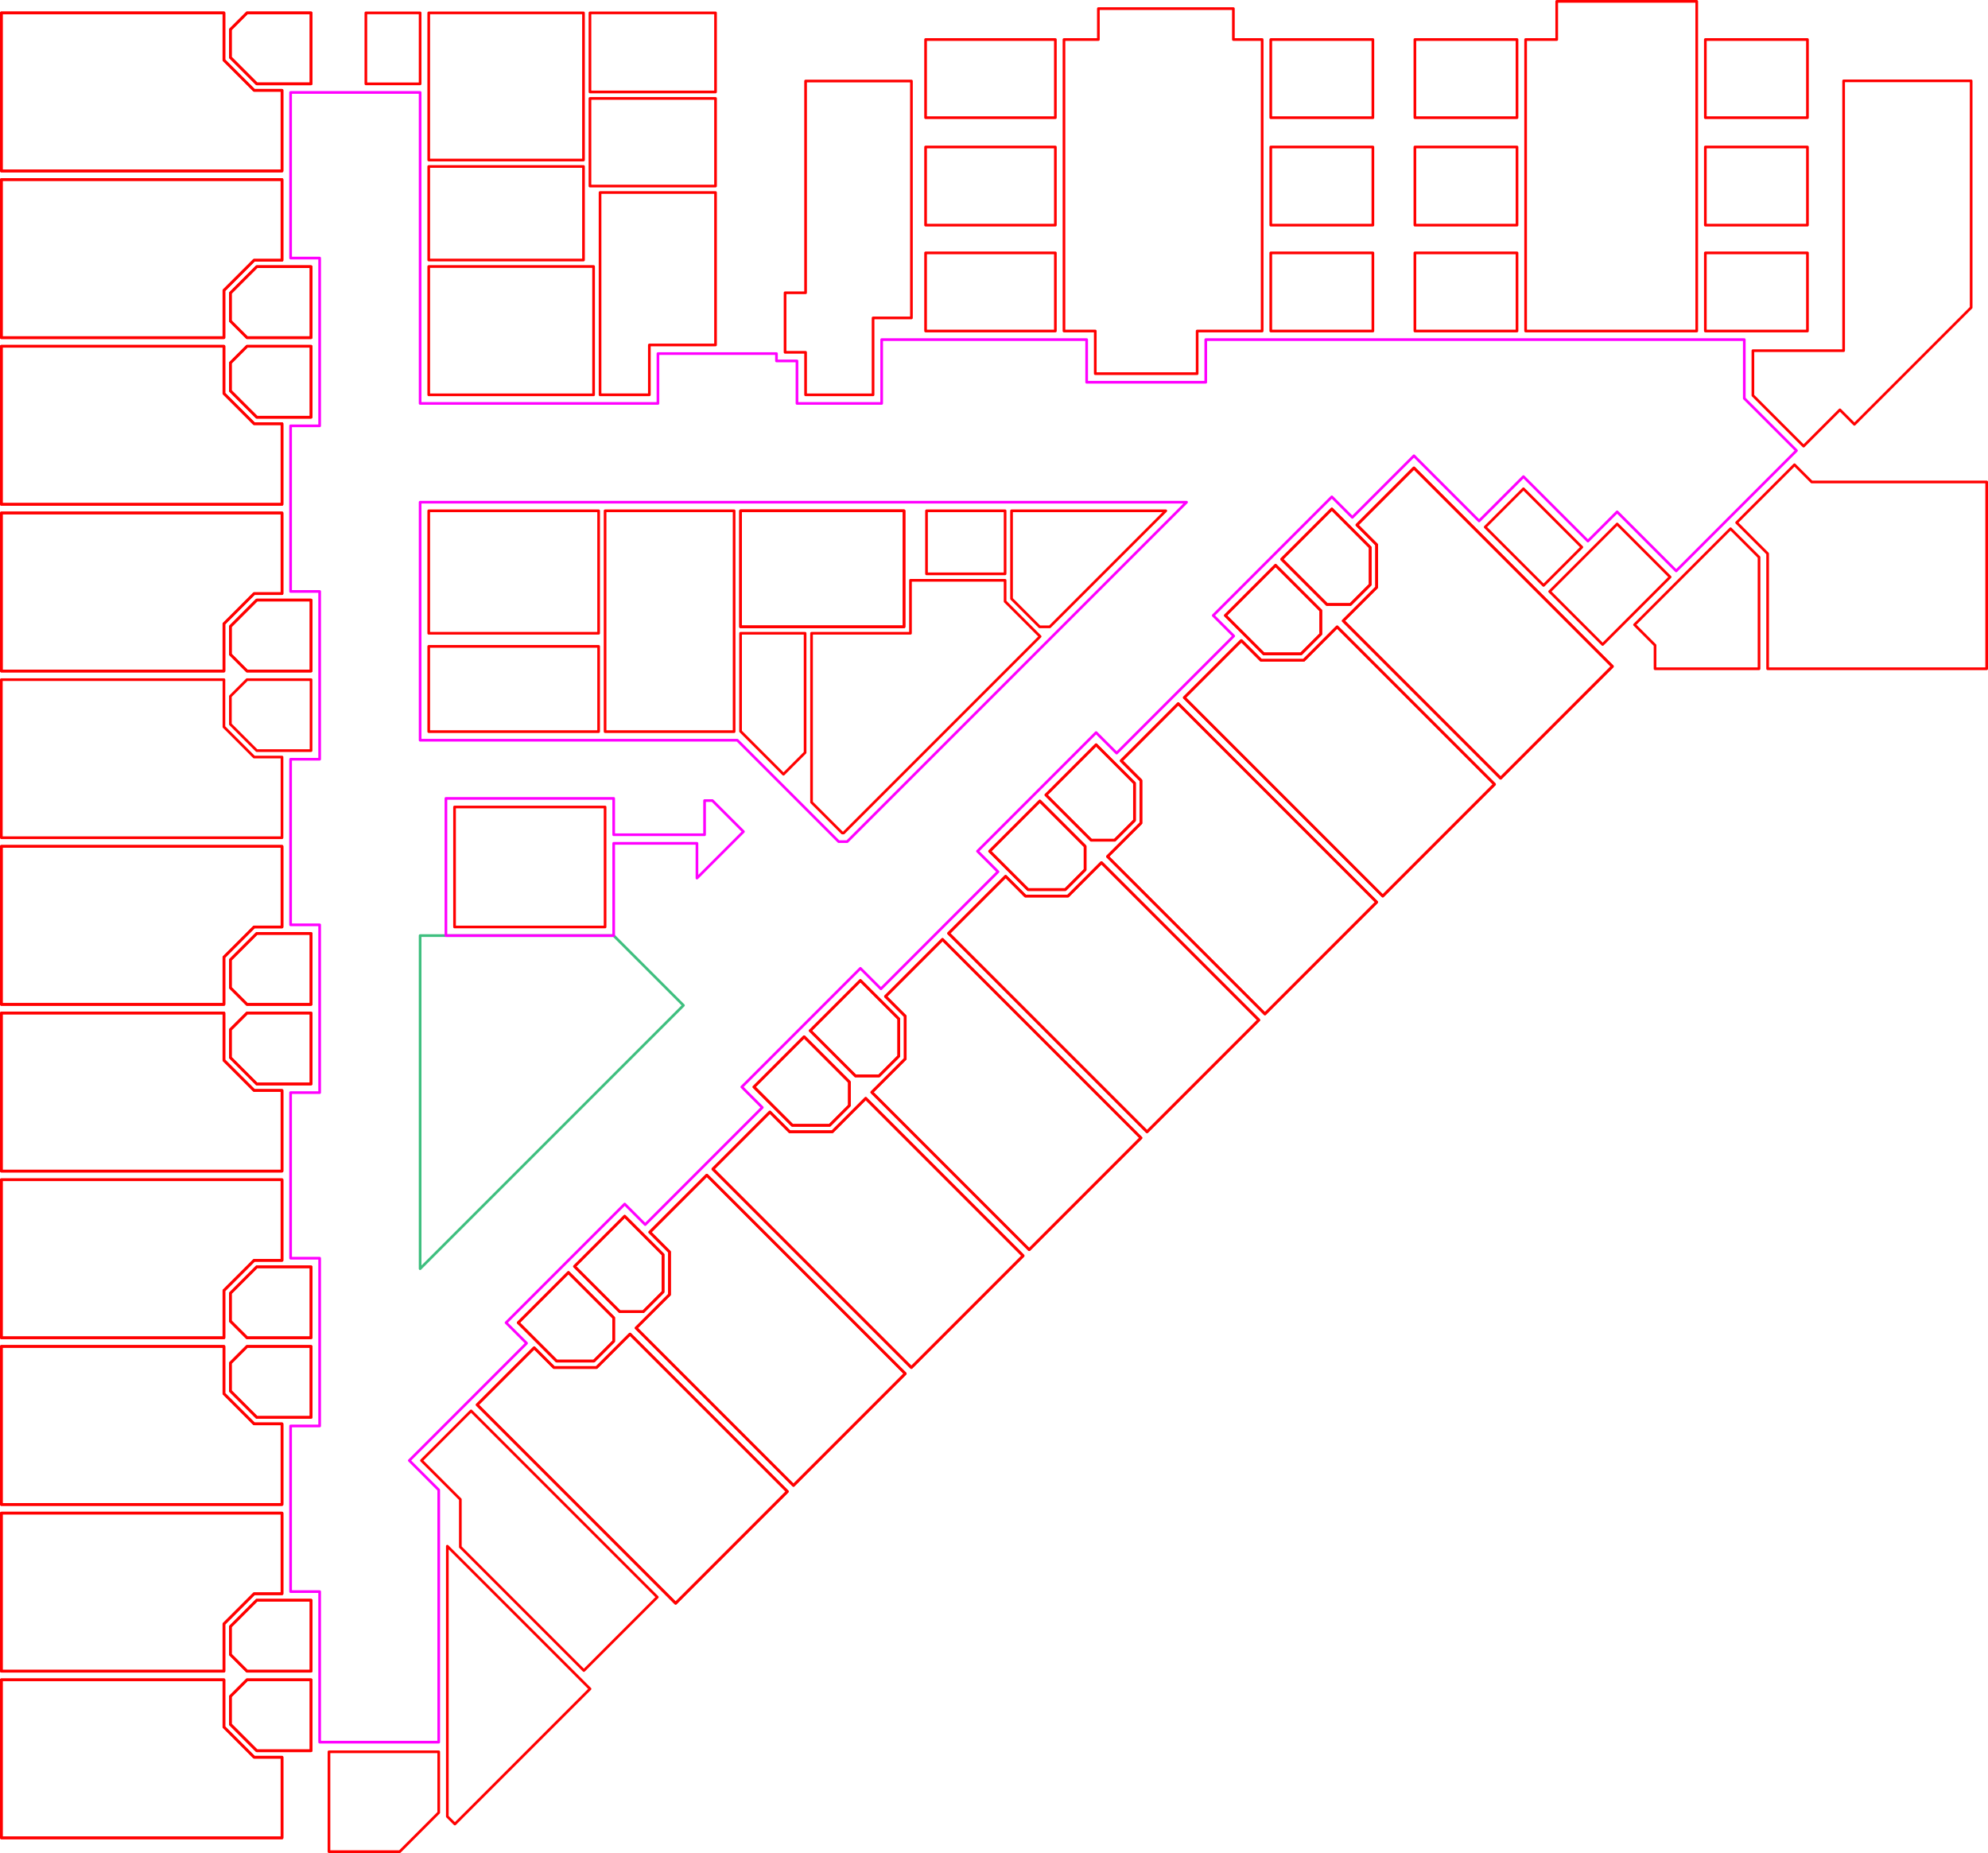 <?xml version="1.0" encoding="UTF-8" standalone="no"?>
<!DOCTYPE svg PUBLIC "-//W3C//DTD SVG 1.1//EN" "http://www.w3.org/Graphics/SVG/1.1/DTD/svg11.dtd">
<svg xmlns:dc="http://purl.org/dc/elements/1.1/" version="1.1" xmlns="http://www.w3.org/2000/svg" xmlns:xl="http://www.w3.org/1999/xlink" viewBox="260.227 307.157 178.025 165.919" width="178.025" height="165.919">
  <defs/>
  <g id="Canvas_1" stroke="none" fill="none" fill-opacity="1" stroke-dasharray="none" stroke-opacity="1">
    <title>Canvas 1</title>
    <g id="Canvas_1: Layer 1">
      <title>Layer 1</title>
      <g id="Graphic_2">
        <path d="M 288.08 426.944 L 282.348 426.944 L 280.858 425.454 L 280.858 422.952 L 283.221 420.589 L 288.08 420.589 Z" fill="black" fill-opacity="0"/>
        <path d="M 288.08 426.944 L 282.348 426.944 L 280.858 425.454 L 280.858 422.952 L 283.221 420.589 L 288.08 420.589 Z" stroke="red" stroke-linecap="butt" stroke-linejoin="round" stroke-width=".24"/>
      </g>
      <g id="Graphic_3">
        <path d="M 282.981 434.648 L 280.28 431.947 L 280.28 427.715 L 260.347 427.715 L 260.347 441.87 L 285.48 441.87 L 285.48 434.648 Z" fill="black" fill-opacity="0"/>
        <path d="M 282.981 434.648 L 280.28 431.947 L 280.28 427.715 L 260.347 427.715 L 260.347 441.87 L 285.48 441.87 L 285.48 434.648 Z" stroke="red" stroke-linecap="butt" stroke-linejoin="round" stroke-width=".24"/>
      </g>
      <g id="Graphic_4">
        <path d="M 288.08 427.715 L 282.348 427.715 L 280.858 429.205 L 280.858 431.707 L 283.221 434.07 L 288.08 434.07 Z" fill="black" fill-opacity="0"/>
        <path d="M 288.08 427.715 L 282.348 427.715 L 280.858 429.205 L 280.858 431.707 L 283.221 434.07 L 288.08 434.07 Z" stroke="red" stroke-linecap="butt" stroke-linejoin="round" stroke-width=".24"/>
      </g>
      <g id="Graphic_5">
        <path d="M 313.961 342.509 L 313.961 324.395 L 324.303 324.395 L 324.303 338.046 L 318.376 338.046 L 318.376 342.509 Z" fill="black" fill-opacity="0"/>
        <path d="M 313.961 342.509 L 313.961 324.395 L 324.303 324.395 L 324.303 338.046 L 318.376 338.046 L 318.376 342.509 Z" stroke="red" stroke-linecap="butt" stroke-linejoin="round" stroke-width=".24"/>
      </g>
      <g id="Graphic_6">
        <path d="M 383.505 355.931 L 383.505 359.751 L 380.512 362.743 L 394.607 376.838 L 404.616 366.829 L 386.845 349.057 L 381.738 354.164 Z" fill="black" fill-opacity="0"/>
        <path d="M 383.505 355.931 L 383.505 359.751 L 380.512 362.743 L 394.607 376.838 L 404.616 366.829 L 386.845 349.057 L 381.738 354.164 Z" stroke="red" stroke-linecap="butt" stroke-linejoin="round" stroke-width=".24"/>
      </g>
      <g id="Graphic_7">
        <path d="M 320.181 419.255 L 320.181 423.075 L 317.188 426.067 L 331.283 440.162 L 341.292 430.153 L 323.521 412.381 L 318.414 417.488 Z" fill="black" fill-opacity="0"/>
        <path d="M 320.181 419.255 L 320.181 423.075 L 317.188 426.067 L 331.283 440.162 L 341.292 430.153 L 323.521 412.381 L 318.414 417.488 Z" stroke="red" stroke-linecap="butt" stroke-linejoin="round" stroke-width=".24"/>
      </g>
      <g id="Graphic_8">
        <path d="M 309.831 429.604 L 313.651 429.604 L 316.644 426.612 L 330.738 440.707 L 320.729 450.716 L 302.957 432.944 L 308.064 427.838 Z" fill="black" fill-opacity="0"/>
        <path d="M 309.831 429.604 L 313.651 429.604 L 316.644 426.612 L 330.738 440.707 L 320.729 450.716 L 302.957 432.944 L 308.064 427.838 Z" stroke="red" stroke-linecap="butt" stroke-linejoin="round" stroke-width=".24"/>
      </g>
      <g id="Graphic_9">
        <path d="M 282.981 330.457 L 280.28 333.159 L 280.28 337.391 L 260.347 337.391 L 260.347 323.235 L 285.48 323.235 L 285.48 330.457 Z" fill="black" fill-opacity="0"/>
        <path d="M 282.981 330.457 L 280.28 333.159 L 280.28 337.391 L 260.347 337.391 L 260.347 323.235 L 285.48 323.235 L 285.48 330.457 Z" stroke="red" stroke-linecap="butt" stroke-linejoin="round" stroke-width=".24"/>
      </g>
      <g id="Graphic_10">
        <path d="M 282.981 345.094 L 280.28 342.393 L 280.28 338.161 L 260.347 338.161 L 260.347 352.316 L 285.48 352.316 L 285.48 345.094 Z" fill="black" fill-opacity="0"/>
        <path d="M 282.981 345.094 L 280.28 342.393 L 280.28 338.161 L 260.347 338.161 L 260.347 352.316 L 285.48 352.316 L 285.48 345.094 Z" stroke="red" stroke-linecap="butt" stroke-linejoin="round" stroke-width=".24"/>
      </g>
      <g id="Graphic_11">
        <path d="M 288.08 367.242 L 282.348 367.242 L 280.858 365.751 L 280.858 363.249 L 283.221 360.886 L 288.08 360.886 Z" fill="black" fill-opacity="0"/>
        <path d="M 288.08 367.242 L 282.348 367.242 L 280.858 365.751 L 280.858 363.249 L 283.221 360.886 L 288.08 360.886 Z" stroke="red" stroke-linecap="butt" stroke-linejoin="round" stroke-width=".24"/>
      </g>
      <g id="Graphic_12">
        <path d="M 282.981 360.309 L 280.28 363.01 L 280.28 367.242 L 260.347 367.242 L 260.347 353.087 L 285.48 353.087 L 285.48 360.309 Z" fill="black" fill-opacity="0"/>
        <path d="M 282.981 360.309 L 280.28 363.01 L 280.28 367.242 L 260.347 367.242 L 260.347 353.087 L 285.48 353.087 L 285.48 360.309 Z" stroke="red" stroke-linecap="butt" stroke-linejoin="round" stroke-width=".24"/>
      </g>
      <g id="Graphic_13">
        <path d="M 362.397 377.039 L 362.397 380.859 L 359.404 383.851 L 373.499 397.946 L 383.508 387.937 L 365.737 370.165 L 360.63 375.272 Z" fill="black" fill-opacity="0"/>
        <path d="M 362.397 377.039 L 362.397 380.859 L 359.404 383.851 L 373.499 397.946 L 383.508 387.937 L 365.737 370.165 L 360.63 375.272 Z" stroke="red" stroke-linecap="butt" stroke-linejoin="round" stroke-width=".24"/>
      </g>
      <g id="Graphic_14">
        <path d="M 288.08 338.161 L 282.348 338.161 L 280.858 339.651 L 280.858 342.154 L 283.221 344.516 L 288.08 344.516 Z" fill="black" fill-opacity="0"/>
        <path d="M 288.08 338.161 L 282.348 338.161 L 280.858 339.651 L 280.858 342.154 L 283.221 344.516 L 288.08 344.516 Z" stroke="red" stroke-linecap="butt" stroke-linejoin="round" stroke-width=".24"/>
      </g>
      <g id="Graphic_15">
        <path d="M 373.155 366.281 L 376.975 366.281 L 379.967 363.288 L 394.062 377.383 L 384.053 387.392 L 366.281 369.62 L 371.388 364.514 Z" fill="black" fill-opacity="0"/>
        <path d="M 373.155 366.281 L 376.975 366.281 L 379.967 363.288 L 394.062 377.383 L 384.053 387.392 L 366.281 369.62 L 371.388 364.514 Z" stroke="red" stroke-linecap="butt" stroke-linejoin="round" stroke-width=".24"/>
      </g>
      <g id="Graphic_16">
        <path d="M 311.128 421.097 L 315.181 425.15 L 315.181 427.257 L 313.412 429.027 L 310.07 429.027 L 306.634 425.591 Z" fill="black" fill-opacity="0"/>
        <path d="M 311.128 421.097 L 315.181 425.15 L 315.181 427.257 L 313.412 429.027 L 310.07 429.027 L 306.634 425.591 Z" stroke="red" stroke-linecap="butt" stroke-linejoin="round" stroke-width=".24"/>
      </g>
      <g id="Graphic_17">
        <path d="M 332.781 399.444 L 336.834 403.497 L 338.942 403.497 L 340.711 401.728 L 340.711 398.386 L 337.275 394.95 Z" fill="black" fill-opacity="0"/>
        <path d="M 332.781 399.444 L 336.834 403.497 L 338.942 403.497 L 340.711 401.728 L 340.711 398.386 L 337.275 394.95 Z" stroke="red" stroke-linecap="butt" stroke-linejoin="round" stroke-width=".24"/>
      </g>
      <g id="Graphic_18">
        <path d="M 288.08 457.566 L 282.348 457.566 L 280.858 459.056 L 280.858 461.558 L 283.221 463.921 L 288.08 463.921 Z" fill="black" fill-opacity="0"/>
        <path d="M 288.08 457.566 L 282.348 457.566 L 280.858 459.056 L 280.858 461.558 L 283.221 463.921 L 288.08 463.921 Z" stroke="red" stroke-linecap="butt" stroke-linejoin="round" stroke-width=".24"/>
      </g>
      <g id="Graphic_19">
        <path d="M 374.452 357.773 L 378.505 361.826 L 378.505 363.933 L 376.736 365.703 L 373.394 365.703 L 369.958 362.267 Z" fill="black" fill-opacity="0"/>
        <path d="M 374.452 357.773 L 378.505 361.826 L 378.505 363.933 L 376.736 365.703 L 373.394 365.703 L 369.958 362.267 Z" stroke="red" stroke-linecap="butt" stroke-linejoin="round" stroke-width=".24"/>
      </g>
      <g id="Graphic_20">
        <path d="M 288.08 308.31 L 282.348 308.31 L 280.858 309.8 L 280.858 312.302 L 283.221 314.665 L 288.08 314.665 Z" fill="black" fill-opacity="0"/>
        <path d="M 288.08 308.31 L 282.348 308.31 L 280.858 309.8 L 280.858 312.302 L 283.221 314.665 L 288.08 314.665 Z" stroke="red" stroke-linecap="butt" stroke-linejoin="round" stroke-width=".24"/>
      </g>
      <g id="Graphic_21">
        <path d="M 288.08 426.944 L 282.348 426.944 L 280.858 425.454 L 280.858 422.952 L 283.221 420.589 L 288.08 420.589 Z" fill="black" fill-opacity="0"/>
        <path d="M 288.08 426.944 L 282.348 426.944 L 280.858 425.454 L 280.858 422.952 L 283.221 420.589 L 288.08 420.589 Z" stroke="red" stroke-linecap="butt" stroke-linejoin="round" stroke-width=".24"/>
      </g>
      <g id="Graphic_22">
        <path d="M 288.08 397.863 L 282.348 397.863 L 280.858 399.354 L 280.858 401.856 L 283.221 404.219 L 288.08 404.219 Z" fill="black" fill-opacity="0"/>
        <path d="M 288.08 397.863 L 282.348 397.863 L 280.858 399.354 L 280.858 401.856 L 283.221 404.219 L 288.08 404.219 Z" stroke="red" stroke-linecap="butt" stroke-linejoin="round" stroke-width=".24"/>
      </g>
      <g id="Graphic_23">
        <path d="M 374.997 357.228 L 379.05 361.281 L 381.158 361.281 L 382.927 359.512 L 382.927 356.17 L 379.491 352.734 Z" fill="black" fill-opacity="0"/>
        <path d="M 374.997 357.228 L 379.05 361.281 L 381.158 361.281 L 382.927 359.512 L 382.927 356.17 L 379.491 352.734 Z" stroke="red" stroke-linecap="butt" stroke-linejoin="round" stroke-width=".24"/>
      </g>
      <g id="Graphic_24">
        <path d="M 288.08 338.161 L 282.348 338.161 L 280.858 339.651 L 280.858 342.154 L 283.221 344.516 L 288.08 344.516 Z" fill="black" fill-opacity="0"/>
        <path d="M 288.08 338.161 L 282.348 338.161 L 280.858 339.651 L 280.858 342.154 L 283.221 344.516 L 288.08 344.516 Z" stroke="red" stroke-linecap="butt" stroke-linejoin="round" stroke-width=".24"/>
      </g>
      <g id="Graphic_25">
        <path d="M 353.889 378.336 L 357.942 382.389 L 360.05 382.389 L 361.819 380.62 L 361.819 377.278 L 358.383 373.842 Z" fill="black" fill-opacity="0"/>
        <path d="M 353.889 378.336 L 357.942 382.389 L 360.05 382.389 L 361.819 380.62 L 361.819 377.278 L 358.383 373.842 Z" stroke="red" stroke-linecap="butt" stroke-linejoin="round" stroke-width=".24"/>
      </g>
      <g id="Graphic_26">
        <path d="M 288.08 427.715 L 282.348 427.715 L 280.858 429.205 L 280.858 431.707 L 283.221 434.07 L 288.08 434.07 Z" fill="black" fill-opacity="0"/>
        <path d="M 288.08 427.715 L 282.348 427.715 L 280.858 429.205 L 280.858 431.707 L 283.221 434.07 L 288.08 434.07 Z" stroke="red" stroke-linecap="butt" stroke-linejoin="round" stroke-width=".24"/>
      </g>
      <g id="Graphic_27">
        <path d="M 332.236 399.989 L 336.289 404.042 L 336.289 406.149 L 334.52 407.919 L 331.178 407.919 L 327.742 404.483 Z" fill="black" fill-opacity="0"/>
        <path d="M 332.236 399.989 L 336.289 404.042 L 336.289 406.149 L 334.52 407.919 L 331.178 407.919 L 327.742 404.483 Z" stroke="red" stroke-linecap="butt" stroke-linejoin="round" stroke-width=".24"/>
      </g>
      <g id="Graphic_28">
        <path d="M 288.08 367.242 L 282.348 367.242 L 280.858 365.751 L 280.858 363.249 L 283.221 360.886 L 288.08 360.886 Z" fill="black" fill-opacity="0"/>
        <path d="M 288.08 367.242 L 282.348 367.242 L 280.858 365.751 L 280.858 363.249 L 283.221 360.886 L 288.08 360.886 Z" stroke="red" stroke-linecap="butt" stroke-linejoin="round" stroke-width=".24"/>
      </g>
      <g id="Graphic_29">
        <path d="M 311.673 420.552 L 315.726 424.605 L 317.834 424.605 L 319.603 422.836 L 319.603 419.494 L 316.167 416.058 Z" fill="black" fill-opacity="0"/>
        <path d="M 311.673 420.552 L 315.726 424.605 L 317.834 424.605 L 319.603 422.836 L 319.603 419.494 L 316.167 416.058 Z" stroke="red" stroke-linecap="butt" stroke-linejoin="round" stroke-width=".24"/>
      </g>
      <g id="Graphic_30">
        <path d="M 288.08 337.391 L 282.348 337.391 L 280.858 335.9 L 280.858 333.398 L 283.221 331.035 L 288.08 331.035 Z" fill="black" fill-opacity="0"/>
        <path d="M 288.08 337.391 L 282.348 337.391 L 280.858 335.9 L 280.858 333.398 L 283.221 331.035 L 288.08 331.035 Z" stroke="red" stroke-linecap="butt" stroke-linejoin="round" stroke-width=".24"/>
      </g>
      <g id="Graphic_31">
        <path d="M 353.344 378.881 L 357.397 382.934 L 357.397 385.041 L 355.628 386.811 L 352.286 386.811 L 348.85 383.375 Z" fill="black" fill-opacity="0"/>
        <path d="M 353.344 378.881 L 357.397 382.934 L 357.397 385.041 L 355.628 386.811 L 352.286 386.811 L 348.85 383.375 Z" stroke="red" stroke-linecap="butt" stroke-linejoin="round" stroke-width=".24"/>
      </g>
      <g id="Graphic_32">
        <path d="M 288.08 456.796 L 282.348 456.796 L 280.858 455.305 L 280.858 452.803 L 283.221 450.44 L 288.08 450.44 Z" fill="black" fill-opacity="0"/>
        <path d="M 288.08 456.796 L 282.348 456.796 L 280.858 455.305 L 280.858 452.803 L 283.221 450.44 L 288.08 450.44 Z" stroke="red" stroke-linecap="butt" stroke-linejoin="round" stroke-width=".24"/>
      </g>
      <g id="Graphic_33">
        <path d="M 282.981 374.945 L 280.28 372.244 L 280.28 368.012 L 260.347 368.012 L 260.347 382.167 L 285.48 382.167 L 285.48 374.945 Z" fill="black" fill-opacity="0"/>
        <path d="M 282.981 374.945 L 280.28 372.244 L 280.28 368.012 L 260.347 368.012 L 260.347 382.167 L 285.48 382.167 L 285.48 374.945 Z" stroke="red" stroke-linecap="butt" stroke-linejoin="round" stroke-width=".24"/>
      </g>
      <g id="Graphic_34">
        <path d="M 288.08 368.012 L 282.348 368.012 L 280.858 369.502 L 280.858 372.005 L 283.221 374.368 L 288.08 374.368 Z" fill="black" fill-opacity="0"/>
        <path d="M 288.08 368.012 L 282.348 368.012 L 280.858 369.502 L 280.858 372.005 L 283.221 374.368 L 288.08 374.368 Z" stroke="red" stroke-linecap="butt" stroke-linejoin="round" stroke-width=".24"/>
      </g>
      <g id="Graphic_35">
        <rect x="326.545" y="352.894" width="14.637" height="10.388" fill="black" fill-opacity="0"/>
        <rect x="326.545" y="352.894" width="14.637" height="10.388" stroke="red" stroke-linecap="butt" stroke-linejoin="round" stroke-width=".24"/>
      </g>
      <g id="Graphic_36">
        <rect x="314.412" y="352.894" width="11.555" height="19.773" fill="black" fill-opacity="0"/>
        <rect x="314.412" y="352.894" width="11.555" height="19.773" stroke="red" stroke-linecap="butt" stroke-linejoin="round" stroke-width=".24"/>
      </g>
      <g id="Graphic_37">
        <rect x="298.62" y="352.894" width="15.214" height="10.966" fill="black" fill-opacity="0"/>
        <rect x="298.62" y="352.894" width="15.214" height="10.966" stroke="red" stroke-linecap="butt" stroke-linejoin="round" stroke-width=".24"/>
      </g>
      <g id="Graphic_38">
        <rect x="298.62" y="365.033" width="15.214" height="7.634" fill="black" fill-opacity="0"/>
        <rect x="298.62" y="365.033" width="15.214" height="7.634" stroke="red" stroke-linecap="butt" stroke-linejoin="round" stroke-width=".24"/>
      </g>
      <g id="Graphic_39">
        <path d="M 350.811 352.894 L 350.811 360.77 L 353.323 363.282 L 354.235 363.282 L 364.623 352.894 Z" fill="black" fill-opacity="0"/>
        <path d="M 350.811 352.894 L 350.811 360.77 L 353.323 363.282 L 354.235 363.282 L 364.623 352.894 Z" stroke="red" stroke-linecap="butt" stroke-linejoin="round" stroke-width=".24"/>
      </g>
      <g id="Graphic_40">
        <path d="M 335.772 381.745 L 353.37 364.147 L 350.233 361.01 L 350.233 359.118 L 341.76 359.118 L 341.76 363.86 L 332.901 363.86 L 332.901 378.996 L 335.65 381.745 Z" fill="black" fill-opacity="0"/>
        <path d="M 335.772 381.745 L 353.37 364.147 L 350.233 361.01 L 350.233 359.118 L 341.76 359.118 L 341.76 363.86 L 332.901 363.86 L 332.901 378.996 L 335.65 381.745 Z" stroke="red" stroke-linecap="butt" stroke-linejoin="round" stroke-width=".24"/>
      </g>
      <g id="Graphic_41">
        <path d="M 326.545 372.64 L 330.386 376.482 L 332.323 374.545 L 332.323 363.86 L 326.545 363.86 Z" fill="black" fill-opacity="0"/>
        <path d="M 326.545 372.64 L 330.386 376.482 L 332.323 374.545 L 332.323 363.86 L 326.545 363.86 Z" stroke="red" stroke-linecap="butt" stroke-linejoin="round" stroke-width=".24"/>
      </g>
      <g id="Graphic_42">
        <rect x="326.545" y="352.894" width="14.637" height="10.388" fill="black" fill-opacity="0"/>
        <rect x="326.545" y="352.894" width="14.637" height="10.388" stroke="red" stroke-linecap="butt" stroke-linejoin="round" stroke-width=".24"/>
      </g>
      <g id="Graphic_43">
        <rect x="343.196" y="352.894" width="7.037" height="5.646" fill="black" fill-opacity="0"/>
        <rect x="343.196" y="352.894" width="7.037" height="5.646" stroke="red" stroke-linecap="butt" stroke-linejoin="round" stroke-width=".24"/>
      </g>
      <g id="Graphic_44">
        <rect x="300.931" y="379.416" width="13.481" height="10.744" fill="black" fill-opacity="0"/>
        <rect x="300.931" y="379.416" width="13.481" height="10.744" stroke="red" stroke-linecap="butt" stroke-linejoin="round" stroke-width=".24"/>
      </g>
      <g id="Graphic_45">
        <path d="M 288.08 397.093 L 282.348 397.093 L 280.858 395.603 L 280.858 393.1 L 283.221 390.738 L 288.08 390.738 Z" fill="black" fill-opacity="0"/>
        <path d="M 288.08 397.093 L 282.348 397.093 L 280.858 395.603 L 280.858 393.1 L 283.221 390.738 L 288.08 390.738 Z" stroke="red" stroke-linecap="butt" stroke-linejoin="round" stroke-width=".24"/>
      </g>
      <g id="Graphic_46">
        <path d="M 301.45 445.678 L 301.45 441.413 L 297.97 437.932 L 302.413 433.489 L 319.088 450.165 L 312.512 456.74 Z" fill="black" fill-opacity="0"/>
        <path d="M 301.45 445.678 L 301.45 441.413 L 297.97 437.932 L 302.413 433.489 L 319.088 450.165 L 312.512 456.74 Z" stroke="red" stroke-linecap="butt" stroke-linejoin="round" stroke-width=".24"/>
      </g>
      <g id="Graphic_47">
        <path d="M 300.285 445.603 L 313.064 458.381 L 300.961 470.484 L 300.285 469.808 Z" fill="black" fill-opacity="0"/>
        <path d="M 300.285 445.603 L 313.064 458.381 L 300.961 470.484 L 300.285 469.808 Z" stroke="red" stroke-linecap="butt" stroke-linejoin="round" stroke-width=".24"/>
      </g>
      <g id="Graphic_48">
        <path d="M 299.515 464.014 L 299.515 469.461 L 296.021 472.956 L 289.686 472.956 L 289.686 464.014 Z" fill="black" fill-opacity="0"/>
        <path d="M 299.515 464.014 L 299.515 469.461 L 296.021 472.956 L 289.686 472.956 L 289.686 464.014 Z" stroke="red" stroke-linecap="butt" stroke-linejoin="round" stroke-width=".24"/>
      </g>
      <g id="Graphic_49">
        <path d="M 341.289 398.147 L 341.289 401.967 L 338.296 404.959 L 352.391 419.054 L 362.4 409.045 L 344.629 391.273 L 339.522 396.38 Z" fill="black" fill-opacity="0"/>
        <path d="M 341.289 398.147 L 341.289 401.967 L 338.296 404.959 L 352.391 419.054 L 362.4 409.045 L 344.629 391.273 L 339.522 396.38 Z" stroke="red" stroke-linecap="butt" stroke-linejoin="round" stroke-width=".24"/>
      </g>
      <g id="Graphic_50">
        <path d="M 352.047 387.389 L 355.867 387.389 L 358.86 384.396 L 372.954 398.491 L 362.945 408.5 L 345.173 390.728 L 350.28 385.622 Z" fill="black" fill-opacity="0"/>
        <path d="M 352.047 387.389 L 355.867 387.389 L 358.86 384.396 L 372.954 398.491 L 362.945 408.5 L 345.173 390.728 L 350.28 385.622 Z" stroke="red" stroke-linecap="butt" stroke-linejoin="round" stroke-width=".24"/>
      </g>
      <g id="Graphic_51">
        <path d="M 417.748 367.038 L 417.748 357.05 L 415.197 354.499 L 406.599 363.097 L 408.436 364.935 L 408.436 367.038 Z" fill="black" fill-opacity="0"/>
        <path d="M 417.748 367.038 L 417.748 357.05 L 415.197 354.499 L 406.599 363.097 L 408.436 364.935 L 408.436 367.038 Z" stroke="red" stroke-linecap="butt" stroke-linejoin="round" stroke-width=".24"/>
      </g>
      <g id="Graphic_52">
        <path d="M 415.741 353.954 L 418.518 356.731 L 418.518 367.038 L 438.132 367.038 L 438.132 350.312 L 422.464 350.312 L 420.924 348.772 Z" fill="black" fill-opacity="0"/>
        <path d="M 415.741 353.954 L 418.518 356.731 L 418.518 367.038 L 438.132 367.038 L 438.132 350.312 L 422.464 350.312 L 420.924 348.772 Z" stroke="red" stroke-linecap="butt" stroke-linejoin="round" stroke-width=".24"/>
      </g>
      <g id="Graphic_53">
        <path d="M 405.042 354.077 L 398.998 360.121 L 403.742 364.865 L 409.786 358.821 Z" fill="black" fill-opacity="0"/>
        <path d="M 405.042 354.077 L 398.998 360.121 L 403.742 364.865 L 409.786 358.821 Z" stroke="red" stroke-linecap="butt" stroke-linejoin="round" stroke-width=".24"/>
      </g>
      <g id="Graphic_54">
        <path d="M 393.226 354.349 L 398.453 359.576 L 401.88 356.15 L 396.652 350.922 Z" fill="black" fill-opacity="0"/>
        <path d="M 393.226 354.349 L 398.453 359.576 L 401.88 356.15 L 396.652 350.922 Z" stroke="red" stroke-linecap="butt" stroke-linejoin="round" stroke-width=".24"/>
      </g>
      <g id="Graphic_55">
        <path d="M 358.586 310.697 L 355.506 310.697 L 355.506 336.796 L 358.308 336.796 L 358.308 340.614 L 367.432 340.614 L 367.432 336.796 L 373.253 336.796 L 373.253 310.697 L 370.676 310.697 L 370.676 307.928 L 358.586 307.928 Z" fill="black" fill-opacity="0"/>
        <path d="M 358.586 310.697 L 355.506 310.697 L 355.506 336.796 L 358.308 336.796 L 358.308 340.614 L 367.432 340.614 L 367.432 336.796 L 373.253 336.796 L 373.253 310.697 L 370.676 310.697 L 370.676 307.928 L 358.586 307.928 Z" stroke="red" stroke-linecap="butt" stroke-linejoin="round" stroke-width=".24"/>
      </g>
      <g id="Graphic_56">
        <path d="M 399.631 310.697 L 396.846 310.697 L 396.846 336.796 L 412.169 336.796 L 412.169 310.697 L 412.169 307.277 L 399.631 307.277 Z" fill="black" fill-opacity="0"/>
        <path d="M 399.631 310.697 L 396.846 310.697 L 396.846 336.796 L 412.169 336.796 L 412.169 310.697 L 412.169 307.277 L 399.631 307.277 Z" stroke="red" stroke-linecap="butt" stroke-linejoin="round" stroke-width=".24"/>
      </g>
      <g id="Graphic_57">
        <path d="M 436.743 334.696 L 436.743 314.396 L 425.323 314.396 L 425.323 338.555 L 417.199 338.555 L 417.199 342.565 L 421.739 347.105 L 424.991 343.853 L 426.288 345.151 Z" fill="black" fill-opacity="0"/>
        <path d="M 436.743 334.696 L 436.743 314.396 L 425.323 314.396 L 425.323 338.555 L 417.199 338.555 L 417.199 342.565 L 421.739 347.105 L 424.991 343.853 L 426.288 345.151 Z" stroke="red" stroke-linecap="butt" stroke-linejoin="round" stroke-width=".24"/>
      </g>
      <g id="Graphic_58">
        <path d="M 330.939 408.497 L 334.759 408.497 L 337.752 405.504 L 351.846 419.599 L 341.837 429.608 L 324.065 411.836 L 329.172 406.73 Z" fill="black" fill-opacity="0"/>
        <path d="M 330.939 408.497 L 334.759 408.497 L 337.752 405.504 L 351.846 419.599 L 341.837 429.608 L 324.065 411.836 L 329.172 406.73 Z" stroke="red" stroke-linecap="butt" stroke-linejoin="round" stroke-width=".24"/>
      </g>
      <g id="Graphic_59">
        <path d="M 288.08 337.391 L 282.348 337.391 L 280.858 335.9 L 280.858 333.398 L 283.221 331.035 L 288.08 331.035 Z" fill="black" fill-opacity="0"/>
        <path d="M 288.08 337.391 L 282.348 337.391 L 280.858 335.9 L 280.858 333.398 L 283.221 331.035 L 288.08 331.035 Z" stroke="red" stroke-linecap="butt" stroke-linejoin="round" stroke-width=".24"/>
      </g>
      <g id="Graphic_60">
        <path d="M 332.781 399.444 L 336.834 403.497 L 338.942 403.497 L 340.711 401.728 L 340.711 398.386 L 337.275 394.95 Z" fill="black" fill-opacity="0"/>
        <path d="M 332.781 399.444 L 336.834 403.497 L 338.942 403.497 L 340.711 401.728 L 340.711 398.386 L 337.275 394.95 Z" stroke="red" stroke-linecap="butt" stroke-linejoin="round" stroke-width=".24"/>
      </g>
      <g id="Graphic_61">
        <path d="M 353.889 378.336 L 357.942 382.389 L 360.05 382.389 L 361.819 380.62 L 361.819 377.278 L 358.383 373.842 Z" fill="black" fill-opacity="0"/>
        <path d="M 353.889 378.336 L 357.942 382.389 L 360.05 382.389 L 361.819 380.62 L 361.819 377.278 L 358.383 373.842 Z" stroke="red" stroke-linecap="butt" stroke-linejoin="round" stroke-width=".24"/>
      </g>
      <g id="Graphic_62">
        <path d="M 353.344 378.881 L 357.397 382.934 L 357.397 385.041 L 355.628 386.811 L 352.286 386.811 L 348.85 383.375 Z" fill="black" fill-opacity="0"/>
        <path d="M 353.344 378.881 L 357.397 382.934 L 357.397 385.041 L 355.628 386.811 L 352.286 386.811 L 348.85 383.375 Z" stroke="red" stroke-linecap="butt" stroke-linejoin="round" stroke-width=".24"/>
      </g>
      <g id="Graphic_63">
        <path d="M 374.452 357.773 L 378.505 361.826 L 378.505 363.933 L 376.736 365.703 L 373.394 365.703 L 369.958 362.267 Z" fill="black" fill-opacity="0"/>
        <path d="M 374.452 357.773 L 378.505 361.826 L 378.505 363.933 L 376.736 365.703 L 373.394 365.703 L 369.958 362.267 Z" stroke="red" stroke-linecap="butt" stroke-linejoin="round" stroke-width=".24"/>
      </g>
      <g id="Graphic_64">
        <path d="M 374.997 357.228 L 379.05 361.281 L 381.158 361.281 L 382.927 359.512 L 382.927 356.17 L 379.491 352.734 Z" fill="black" fill-opacity="0"/>
        <path d="M 374.997 357.228 L 379.05 361.281 L 381.158 361.281 L 382.927 359.512 L 382.927 356.17 L 379.491 352.734 Z" stroke="red" stroke-linecap="butt" stroke-linejoin="round" stroke-width=".24"/>
      </g>
      <g id="Graphic_65">
        <path d="M 332.236 399.989 L 336.289 404.042 L 336.289 406.149 L 334.52 407.919 L 331.178 407.919 L 327.742 404.483 Z" fill="black" fill-opacity="0"/>
        <path d="M 332.236 399.989 L 336.289 404.042 L 336.289 406.149 L 334.52 407.919 L 331.178 407.919 L 327.742 404.483 Z" stroke="red" stroke-linecap="butt" stroke-linejoin="round" stroke-width=".24"/>
      </g>
      <g id="Graphic_66">
        <path d="M 311.673 420.552 L 315.726 424.605 L 317.834 424.605 L 319.603 422.836 L 319.603 419.494 L 316.167 416.058 Z" fill="black" fill-opacity="0"/>
        <path d="M 311.673 420.552 L 315.726 424.605 L 317.834 424.605 L 319.603 422.836 L 319.603 419.494 L 316.167 416.058 Z" stroke="red" stroke-linecap="butt" stroke-linejoin="round" stroke-width=".24"/>
      </g>
      <g id="Graphic_67">
        <path d="M 311.128 421.097 L 315.181 425.15 L 315.181 427.257 L 313.412 429.027 L 310.07 429.027 L 306.634 425.591 Z" fill="black" fill-opacity="0"/>
        <path d="M 311.128 421.097 L 315.181 425.15 L 315.181 427.257 L 313.412 429.027 L 310.07 429.027 L 306.634 425.591 Z" stroke="red" stroke-linecap="butt" stroke-linejoin="round" stroke-width=".24"/>
      </g>
      <g id="Graphic_68">
        <path d="M 282.981 449.862 L 280.28 452.563 L 280.28 456.796 L 260.347 456.796 L 260.347 442.64 L 285.48 442.64 L 285.48 449.862 Z" fill="black" fill-opacity="0"/>
        <path d="M 282.981 449.862 L 280.28 452.563 L 280.28 456.796 L 260.347 456.796 L 260.347 442.64 L 285.48 442.64 L 285.48 449.862 Z" stroke="red" stroke-linecap="butt" stroke-linejoin="round" stroke-width=".24"/>
      </g>
      <g id="Graphic_69">
        <path d="M 288.08 456.796 L 282.348 456.796 L 280.858 455.305 L 280.858 452.803 L 283.221 450.44 L 288.08 450.44 Z" fill="black" fill-opacity="0"/>
        <path d="M 288.08 456.796 L 282.348 456.796 L 280.858 455.305 L 280.858 452.803 L 283.221 450.44 L 288.08 450.44 Z" stroke="red" stroke-linecap="butt" stroke-linejoin="round" stroke-width=".24"/>
      </g>
      <g id="Graphic_70">
        <path d="M 282.981 464.499 L 280.28 461.798 L 280.28 457.566 L 260.347 457.566 L 260.347 471.721 L 285.48 471.721 L 285.48 464.499 Z" fill="black" fill-opacity="0"/>
        <path d="M 282.981 464.499 L 280.28 461.798 L 280.28 457.566 L 260.347 457.566 L 260.347 471.721 L 285.48 471.721 L 285.48 464.499 Z" stroke="red" stroke-linecap="butt" stroke-linejoin="round" stroke-width=".24"/>
      </g>
      <g id="Graphic_71">
        <path d="M 288.08 457.566 L 282.348 457.566 L 280.858 459.056 L 280.858 461.558 L 283.221 463.921 L 288.08 463.921 Z" fill="black" fill-opacity="0"/>
        <path d="M 288.08 457.566 L 282.348 457.566 L 280.858 459.056 L 280.858 461.558 L 283.221 463.921 L 288.08 463.921 Z" stroke="red" stroke-linecap="butt" stroke-linejoin="round" stroke-width=".24"/>
      </g>
      <g id="Graphic_72">
        <path d="M 282.981 315.243 L 280.28 312.542 L 280.28 308.31 L 260.347 308.31 L 260.347 322.465 L 285.48 322.465 L 285.48 315.243 Z" fill="black" fill-opacity="0"/>
        <path d="M 282.981 315.243 L 280.28 312.542 L 280.28 308.31 L 260.347 308.31 L 260.347 322.465 L 285.48 322.465 L 285.48 315.243 Z" stroke="red" stroke-linecap="butt" stroke-linejoin="round" stroke-width=".24"/>
      </g>
      <g id="Graphic_73">
        <path d="M 288.08 308.31 L 282.348 308.31 L 280.858 309.8 L 280.858 312.302 L 283.221 314.665 L 288.08 314.665 Z" fill="black" fill-opacity="0"/>
        <path d="M 288.08 308.31 L 282.348 308.31 L 280.858 309.8 L 280.858 312.302 L 283.221 314.665 L 288.08 314.665 Z" stroke="red" stroke-linecap="butt" stroke-linejoin="round" stroke-width=".24"/>
      </g>
      <g id="Graphic_74">
        <path d="M 282.981 404.796 L 280.28 402.095 L 280.28 397.863 L 260.347 397.863 L 260.347 412.019 L 285.48 412.019 L 285.48 404.796 Z" fill="black" fill-opacity="0"/>
        <path d="M 282.981 404.796 L 280.28 402.095 L 280.28 397.863 L 260.347 397.863 L 260.347 412.019 L 285.48 412.019 L 285.48 404.796 Z" stroke="red" stroke-linecap="butt" stroke-linejoin="round" stroke-width=".24"/>
      </g>
      <g id="Graphic_75">
        <path d="M 288.08 397.863 L 282.348 397.863 L 280.858 399.354 L 280.858 401.856 L 283.221 404.219 L 288.08 404.219 Z" fill="black" fill-opacity="0"/>
        <path d="M 288.08 397.863 L 282.348 397.863 L 280.858 399.354 L 280.858 401.856 L 283.221 404.219 L 288.08 404.219 Z" stroke="red" stroke-linecap="butt" stroke-linejoin="round" stroke-width=".24"/>
      </g>
      <g id="Graphic_76">
        <path d="M 282.981 390.16 L 280.28 392.861 L 280.28 397.093 L 260.347 397.093 L 260.347 382.938 L 285.48 382.938 L 285.48 390.16 Z" fill="black" fill-opacity="0"/>
        <path d="M 282.981 390.16 L 280.28 392.861 L 280.28 397.093 L 260.347 397.093 L 260.347 382.938 L 285.48 382.938 L 285.48 390.16 Z" stroke="red" stroke-linecap="butt" stroke-linejoin="round" stroke-width=".24"/>
      </g>
      <g id="Graphic_77">
        <path d="M 288.08 397.093 L 282.348 397.093 L 280.858 395.603 L 280.858 393.1 L 283.221 390.738 L 288.08 390.738 Z" fill="black" fill-opacity="0"/>
        <path d="M 288.08 397.093 L 282.348 397.093 L 280.858 395.603 L 280.858 393.1 L 283.221 390.738 L 288.08 390.738 Z" stroke="red" stroke-linecap="butt" stroke-linejoin="round" stroke-width=".24"/>
      </g>
      <g id="Graphic_78">
        <path d="M 282.981 420.011 L 280.28 422.712 L 280.28 426.944 L 260.347 426.944 L 260.347 412.789 L 285.48 412.789 L 285.48 420.011 Z" fill="black" fill-opacity="0"/>
        <path d="M 282.981 420.011 L 280.28 422.712 L 280.28 426.944 L 260.347 426.944 L 260.347 412.789 L 285.48 412.789 L 285.48 420.011 Z" stroke="red" stroke-linecap="butt" stroke-linejoin="round" stroke-width=".24"/>
      </g>
      <g id="Graphic_79">
        <path d="M 297.849 390.93 L 297.849 420.757 L 321.43 397.177 L 315.182 390.93 Z" fill="black" fill-opacity="0"/>
        <path d="M 297.849 390.93 L 297.849 420.757 L 321.43 397.177 L 315.182 390.93 Z" stroke="#3fbf7f" stroke-linecap="butt" stroke-linejoin="round" stroke-width=".24"/>
      </g>
      <g id="Graphic_80">
        <path d="M 282.981 360.309 L 280.28 363.01 L 280.28 367.242 L 260.347 367.242 L 260.347 353.087 L 285.48 353.087 L 285.48 360.309 Z" fill="black" fill-opacity="0"/>
        <path d="M 282.981 360.309 L 280.28 363.01 L 280.28 367.242 L 260.347 367.242 L 260.347 353.087 L 285.48 353.087 L 285.48 360.309 Z" stroke="red" stroke-linecap="butt" stroke-linejoin="round" stroke-width=".24"/>
      </g>
      <g id="Graphic_81">
        <path d="M 282.981 434.648 L 280.28 431.947 L 280.28 427.715 L 260.347 427.715 L 260.347 441.87 L 285.48 441.87 L 285.48 434.648 Z" fill="black" fill-opacity="0"/>
        <path d="M 282.981 434.648 L 280.28 431.947 L 280.28 427.715 L 260.347 427.715 L 260.347 441.87 L 285.48 441.87 L 285.48 434.648 Z" stroke="red" stroke-linecap="butt" stroke-linejoin="round" stroke-width=".24"/>
      </g>
      <g id="Graphic_82">
        <path d="M 330.939 408.497 L 334.759 408.497 L 337.752 405.504 L 351.846 419.599 L 341.837 429.608 L 324.065 411.836 L 329.172 406.73 Z" fill="black" fill-opacity="0"/>
        <path d="M 330.939 408.497 L 334.759 408.497 L 337.752 405.504 L 351.846 419.599 L 341.837 429.608 L 324.065 411.836 L 329.172 406.73 Z" stroke="red" stroke-linecap="butt" stroke-linejoin="round" stroke-width=".24"/>
      </g>
      <g id="Graphic_83">
        <path d="M 282.981 390.16 L 280.28 392.861 L 280.28 397.093 L 260.347 397.093 L 260.347 382.938 L 285.48 382.938 L 285.48 390.16 Z" fill="black" fill-opacity="0"/>
        <path d="M 282.981 390.16 L 280.28 392.861 L 280.28 397.093 L 260.347 397.093 L 260.347 382.938 L 285.48 382.938 L 285.48 390.16 Z" stroke="red" stroke-linecap="butt" stroke-linejoin="round" stroke-width=".24"/>
      </g>
      <g id="Graphic_84">
        <path d="M 282.981 404.796 L 280.28 402.095 L 280.28 397.863 L 260.347 397.863 L 260.347 412.019 L 285.48 412.019 L 285.48 404.796 Z" fill="black" fill-opacity="0"/>
        <path d="M 282.981 404.796 L 280.28 402.095 L 280.28 397.863 L 260.347 397.863 L 260.347 412.019 L 285.48 412.019 L 285.48 404.796 Z" stroke="red" stroke-linecap="butt" stroke-linejoin="round" stroke-width=".24"/>
      </g>
      <g id="Graphic_85">
        <path d="M 383.505 355.931 L 383.505 359.751 L 380.512 362.743 L 394.607 376.838 L 404.616 366.829 L 386.845 349.057 L 381.738 354.164 Z" fill="black" fill-opacity="0"/>
        <path d="M 383.505 355.931 L 383.505 359.751 L 380.512 362.743 L 394.607 376.838 L 404.616 366.829 L 386.845 349.057 L 381.738 354.164 Z" stroke="red" stroke-linecap="butt" stroke-linejoin="round" stroke-width=".24"/>
      </g>
      <g id="Graphic_86">
        <path d="M 362.397 377.039 L 362.397 380.859 L 359.404 383.851 L 373.499 397.946 L 383.508 387.937 L 365.737 370.165 L 360.63 375.272 Z" fill="black" fill-opacity="0"/>
        <path d="M 362.397 377.039 L 362.397 380.859 L 359.404 383.851 L 373.499 397.946 L 383.508 387.937 L 365.737 370.165 L 360.63 375.272 Z" stroke="red" stroke-linecap="butt" stroke-linejoin="round" stroke-width=".24"/>
      </g>
      <g id="Graphic_87">
        <path d="M 282.981 315.243 L 280.28 312.542 L 280.28 308.31 L 260.347 308.31 L 260.347 322.465 L 285.48 322.465 L 285.48 315.243 Z" fill="black" fill-opacity="0"/>
        <path d="M 282.981 315.243 L 280.28 312.542 L 280.28 308.31 L 260.347 308.31 L 260.347 322.465 L 285.48 322.465 L 285.48 315.243 Z" stroke="red" stroke-linecap="butt" stroke-linejoin="round" stroke-width=".24"/>
      </g>
      <g id="Graphic_88">
        <path d="M 282.981 464.499 L 280.28 461.798 L 280.28 457.566 L 260.347 457.566 L 260.347 471.721 L 285.48 471.721 L 285.48 464.499 Z" fill="black" fill-opacity="0"/>
        <path d="M 282.981 464.499 L 280.28 461.798 L 280.28 457.566 L 260.347 457.566 L 260.347 471.721 L 285.48 471.721 L 285.48 464.499 Z" stroke="red" stroke-linecap="butt" stroke-linejoin="round" stroke-width=".24"/>
      </g>
      <g id="Graphic_89">
        <path d="M 373.155 366.281 L 376.975 366.281 L 379.967 363.288 L 394.062 377.383 L 384.053 387.392 L 366.281 369.62 L 371.388 364.514 Z" fill="black" fill-opacity="0"/>
        <path d="M 373.155 366.281 L 376.975 366.281 L 379.967 363.288 L 394.062 377.383 L 384.053 387.392 L 366.281 369.62 L 371.388 364.514 Z" stroke="red" stroke-linecap="butt" stroke-linejoin="round" stroke-width=".24"/>
      </g>
      <g id="Graphic_90">
        <path d="M 282.981 449.862 L 280.28 452.563 L 280.28 456.796 L 260.347 456.796 L 260.347 442.64 L 285.48 442.64 L 285.48 449.862 Z" fill="black" fill-opacity="0"/>
        <path d="M 282.981 449.862 L 280.28 452.563 L 280.28 456.796 L 260.347 456.796 L 260.347 442.64 L 285.48 442.64 L 285.48 449.862 Z" stroke="red" stroke-linecap="butt" stroke-linejoin="round" stroke-width=".24"/>
      </g>
      <g id="Graphic_91">
        <path d="M 309.831 429.604 L 313.651 429.604 L 316.644 426.612 L 330.738 440.707 L 320.729 450.716 L 302.957 432.944 L 308.064 427.838 Z" fill="black" fill-opacity="0"/>
        <path d="M 309.831 429.604 L 313.651 429.604 L 316.644 426.612 L 330.738 440.707 L 320.729 450.716 L 302.957 432.944 L 308.064 427.838 Z" stroke="red" stroke-linecap="butt" stroke-linejoin="round" stroke-width=".24"/>
      </g>
      <g id="Graphic_92">
        <path d="M 282.981 330.457 L 280.28 333.159 L 280.28 337.391 L 260.347 337.391 L 260.347 323.235 L 285.48 323.235 L 285.48 330.457 Z" fill="black" fill-opacity="0"/>
        <path d="M 282.981 330.457 L 280.28 333.159 L 280.28 337.391 L 260.347 337.391 L 260.347 323.235 L 285.48 323.235 L 285.48 330.457 Z" stroke="red" stroke-linecap="butt" stroke-linejoin="round" stroke-width=".24"/>
      </g>
      <g id="Graphic_93">
        <path d="M 282.981 345.094 L 280.28 342.393 L 280.28 338.161 L 260.347 338.161 L 260.347 352.316 L 285.48 352.316 L 285.48 345.094 Z" fill="black" fill-opacity="0"/>
        <path d="M 282.981 345.094 L 280.28 342.393 L 280.28 338.161 L 260.347 338.161 L 260.347 352.316 L 285.48 352.316 L 285.48 345.094 Z" stroke="red" stroke-linecap="butt" stroke-linejoin="round" stroke-width=".24"/>
      </g>
      <g id="Graphic_94">
        <path d="M 320.181 419.255 L 320.181 423.075 L 317.188 426.067 L 331.283 440.162 L 341.292 430.153 L 323.521 412.381 L 318.414 417.488 Z" fill="black" fill-opacity="0"/>
        <path d="M 320.181 419.255 L 320.181 423.075 L 317.188 426.067 L 331.283 440.162 L 341.292 430.153 L 323.521 412.381 L 318.414 417.488 Z" stroke="red" stroke-linecap="butt" stroke-linejoin="round" stroke-width=".24"/>
      </g>
      <g id="Graphic_95">
        <path d="M 352.047 387.389 L 355.867 387.389 L 358.86 384.396 L 372.954 398.491 L 362.945 408.5 L 345.173 390.728 L 350.28 385.622 Z" fill="black" fill-opacity="0"/>
        <path d="M 352.047 387.389 L 355.867 387.389 L 358.86 384.396 L 372.954 398.491 L 362.945 408.5 L 345.173 390.728 L 350.28 385.622 Z" stroke="red" stroke-linecap="butt" stroke-linejoin="round" stroke-width=".24"/>
      </g>
      <g id="Graphic_96">
        <path d="M 341.289 398.147 L 341.289 401.967 L 338.296 404.959 L 352.391 419.054 L 362.4 409.045 L 344.629 391.273 L 339.522 396.38 Z" fill="black" fill-opacity="0"/>
        <path d="M 341.289 398.147 L 341.289 401.967 L 338.296 404.959 L 352.391 419.054 L 362.4 409.045 L 344.629 391.273 L 339.522 396.38 Z" stroke="red" stroke-linecap="butt" stroke-linejoin="round" stroke-width=".24"/>
      </g>
      <g id="Graphic_97">
        <path d="M 282.981 420.011 L 280.28 422.712 L 280.28 426.944 L 260.347 426.944 L 260.347 412.789 L 285.48 412.789 L 285.48 420.011 Z" fill="black" fill-opacity="0"/>
        <path d="M 282.981 420.011 L 280.28 422.712 L 280.28 426.944 L 260.347 426.944 L 260.347 412.789 L 285.48 412.789 L 285.48 420.011 Z" stroke="red" stroke-linecap="butt" stroke-linejoin="round" stroke-width=".24"/>
      </g>
      <g id="Graphic_98">
        <path d="M 337.275 393.861 L 339.113 395.699 L 349.599 385.213 L 347.761 383.375 L 358.383 372.753 L 360.221 374.591 L 370.707 364.105 L 368.869 362.267 L 379.491 351.645 L 381.329 353.483 L 386.845 347.968 L 392.681 353.804 L 396.652 349.833 L 402.425 355.605 L 405.042 352.988 L 410.33 358.276 L 421.103 347.503 L 416.428 342.829 L 416.428 337.566 L 368.202 337.566 L 368.202 341.384 L 357.537 341.384 L 357.537 337.566 L 339.18 337.566 L 339.18 343.28 L 331.597 343.28 L 331.597 339.475 L 329.76 339.475 L 329.76 338.817 L 319.146 338.817 L 319.146 343.28 L 297.849 343.28 L 297.849 315.435 L 286.25 315.435 L 286.25 330.265 L 288.851 330.265 L 288.851 345.287 L 286.25 345.287 L 286.25 360.116 L 288.851 360.116 L 288.851 375.138 L 286.25 375.138 L 286.25 389.967 L 288.851 389.967 L 288.851 404.989 L 286.25 404.989 L 286.25 419.818 L 288.851 419.818 L 288.851 434.84 L 286.25 434.84 L 286.25 449.67 L 288.851 449.67 L 288.851 463.151 L 299.515 463.151 L 299.515 440.567 L 296.88 437.932 L 307.383 427.429 L 305.545 425.591 L 316.167 414.969 L 318.005 416.807 L 328.491 406.321 L 326.653 404.483 Z" fill="black" fill-opacity="0"/>
        <path d="M 337.275 393.861 L 339.113 395.699 L 349.599 385.213 L 347.761 383.375 L 358.383 372.753 L 360.221 374.591 L 370.707 364.105 L 368.869 362.267 L 379.491 351.645 L 381.329 353.483 L 386.845 347.968 L 392.681 353.804 L 396.652 349.833 L 402.425 355.605 L 405.042 352.988 L 410.33 358.276 L 421.103 347.503 L 416.428 342.829 L 416.428 337.566 L 368.202 337.566 L 368.202 341.384 L 357.537 341.384 L 357.537 337.566 L 339.18 337.566 L 339.18 343.28 L 331.597 343.28 L 331.597 339.475 L 329.76 339.475 L 329.76 338.817 L 319.146 338.817 L 319.146 343.28 L 297.849 343.28 L 297.849 315.435 L 286.25 315.435 L 286.25 330.265 L 288.851 330.265 L 288.851 345.287 L 286.25 345.287 L 286.25 360.116 L 288.851 360.116 L 288.851 375.138 L 286.25 375.138 L 286.25 389.967 L 288.851 389.967 L 288.851 404.989 L 286.25 404.989 L 286.25 419.818 L 288.851 419.818 L 288.851 434.84 L 286.25 434.84 L 286.25 449.67 L 288.851 449.67 L 288.851 463.151 L 299.515 463.151 L 299.515 440.567 L 296.88 437.932 L 307.383 427.429 L 305.545 425.591 L 316.167 414.969 L 318.005 416.807 L 328.491 406.321 L 326.653 404.483 Z" stroke="fuchsia" stroke-linecap="butt" stroke-linejoin="round" stroke-width=".24"/>
      </g>
      <g id="Graphic_99">
        <path d="M 297.849 352.124 L 297.849 373.437 L 326.252 373.437 L 335.331 382.516 L 336.091 382.516 L 366.483 352.124 Z" fill="black" fill-opacity="0"/>
        <path d="M 297.849 352.124 L 297.849 373.437 L 326.252 373.437 L 335.331 382.516 L 336.091 382.516 L 366.483 352.124 Z" stroke="fuchsia" stroke-linecap="butt" stroke-linejoin="round" stroke-width=".24"/>
      </g>
      <g id="Graphic_100">
        <path d="M 324.023 378.842 L 326.802 381.621 L 322.639 385.784 L 322.639 382.67 L 315.182 382.67 L 315.182 390.93 L 300.16 390.93 L 300.16 378.646 L 315.182 378.646 L 315.182 381.9 L 323.321 381.9 L 323.321 378.842 Z" fill="black" fill-opacity="0"/>
        <path d="M 324.023 378.842 L 326.802 381.621 L 322.639 385.784 L 322.639 382.67 L 315.182 382.67 L 315.182 390.93 L 300.16 390.93 L 300.16 378.646 L 315.182 378.646 L 315.182 381.9 L 323.321 381.9 L 323.321 378.842 Z" stroke="fuchsia" stroke-linecap="butt" stroke-linejoin="round" stroke-width=".24"/>
      </g>
      <g id="Graphic_101">
        <rect x="386.93" y="310.697" width="9.145" height="6.997" fill="black" fill-opacity="0"/>
        <rect x="386.93" y="310.697" width="9.145" height="6.997" stroke="red" stroke-linecap="butt" stroke-linejoin="round" stroke-width=".24"/>
      </g>
      <g id="Graphic_102">
        <rect x="374.024" y="329.799" width="9.145" height="6.997" fill="black" fill-opacity="0"/>
        <rect x="374.024" y="329.799" width="9.145" height="6.997" stroke="red" stroke-linecap="butt" stroke-linejoin="round" stroke-width=".24"/>
      </g>
      <g id="Graphic_103">
        <rect x="298.62" y="308.31" width="13.859" height="13.176" fill="black" fill-opacity="0"/>
        <rect x="298.62" y="308.31" width="13.859" height="13.176" stroke="red" stroke-linecap="butt" stroke-linejoin="round" stroke-width=".24"/>
      </g>
      <g id="Graphic_104">
        <rect x="298.62" y="322.063" width="13.859" height="8.378" fill="black" fill-opacity="0"/>
        <rect x="298.62" y="322.063" width="13.859" height="8.378" stroke="red" stroke-linecap="butt" stroke-linejoin="round" stroke-width=".24"/>
      </g>
      <g id="Graphic_105">
        <rect x="298.62" y="331.019" width="14.763" height="11.491" fill="black" fill-opacity="0"/>
        <rect x="298.62" y="331.019" width="14.763" height="11.491" stroke="red" stroke-linecap="butt" stroke-linejoin="round" stroke-width=".24"/>
      </g>
      <g id="Graphic_106">
        <rect x="313.057" y="308.31" width="11.246" height="7.082" fill="black" fill-opacity="0"/>
        <rect x="313.057" y="308.31" width="11.246" height="7.082" stroke="red" stroke-linecap="butt" stroke-linejoin="round" stroke-width=".24"/>
      </g>
      <g id="Graphic_107">
        <rect x="313.057" y="315.97" width="11.246" height="7.848" fill="black" fill-opacity="0"/>
        <rect x="313.057" y="315.97" width="11.246" height="7.848" stroke="red" stroke-linecap="butt" stroke-linejoin="round" stroke-width=".24"/>
      </g>
      <g id="Graphic_108">
        <rect x="343.113" y="310.697" width="11.623" height="6.997" fill="black" fill-opacity="0"/>
        <rect x="343.113" y="310.697" width="11.623" height="6.997" stroke="red" stroke-linecap="butt" stroke-linejoin="round" stroke-width=".24"/>
      </g>
      <g id="Graphic_109">
        <rect x="343.113" y="320.32" width="11.623" height="6.997" fill="black" fill-opacity="0"/>
        <rect x="343.113" y="320.32" width="11.623" height="6.997" stroke="red" stroke-linecap="butt" stroke-linejoin="round" stroke-width=".24"/>
      </g>
      <g id="Graphic_110">
        <rect x="343.113" y="329.799" width="11.623" height="6.997" fill="black" fill-opacity="0"/>
        <rect x="343.113" y="329.799" width="11.623" height="6.997" stroke="red" stroke-linecap="butt" stroke-linejoin="round" stroke-width=".24"/>
      </g>
      <g id="Graphic_111">
        <rect x="374.024" y="310.697" width="9.145" height="6.997" fill="black" fill-opacity="0"/>
        <rect x="374.024" y="310.697" width="9.145" height="6.997" stroke="red" stroke-linecap="butt" stroke-linejoin="round" stroke-width=".24"/>
      </g>
      <g id="Graphic_112">
        <rect x="374.024" y="320.32" width="9.145" height="6.997" fill="black" fill-opacity="0"/>
        <rect x="374.024" y="320.32" width="9.145" height="6.997" stroke="red" stroke-linecap="butt" stroke-linejoin="round" stroke-width=".24"/>
      </g>
      <g id="Graphic_113">
        <rect x="386.93" y="320.32" width="9.145" height="6.997" fill="black" fill-opacity="0"/>
        <rect x="386.93" y="320.32" width="9.145" height="6.997" stroke="red" stroke-linecap="butt" stroke-linejoin="round" stroke-width=".24"/>
      </g>
      <g id="Graphic_114">
        <rect x="386.93" y="329.799" width="9.145" height="6.997" fill="black" fill-opacity="0"/>
        <rect x="386.93" y="329.799" width="9.145" height="6.997" stroke="red" stroke-linecap="butt" stroke-linejoin="round" stroke-width=".24"/>
      </g>
      <g id="Graphic_115">
        <rect x="412.94" y="310.697" width="9.145" height="6.997" fill="black" fill-opacity="0"/>
        <rect x="412.94" y="310.697" width="9.145" height="6.997" stroke="red" stroke-linecap="butt" stroke-linejoin="round" stroke-width=".24"/>
      </g>
      <g id="Graphic_116">
        <rect x="412.94" y="320.32" width="9.145" height="6.997" fill="black" fill-opacity="0"/>
        <rect x="412.94" y="320.32" width="9.145" height="6.997" stroke="red" stroke-linecap="butt" stroke-linejoin="round" stroke-width=".24"/>
      </g>
      <g id="Graphic_117">
        <rect x="412.94" y="329.799" width="9.145" height="6.997" fill="black" fill-opacity="0"/>
        <rect x="412.94" y="329.799" width="9.145" height="6.997" stroke="red" stroke-linecap="butt" stroke-linejoin="round" stroke-width=".24"/>
      </g>
      <g id="Graphic_118">
        <path d="M 338.41 342.51 L 332.367 342.51 L 332.367 338.704 L 330.53 338.704 L 330.53 333.372 L 332.367 333.372 L 332.367 314.413 L 341.846 314.413 L 341.846 335.624 L 338.41 335.624 Z" fill="black" fill-opacity="0"/>
        <path d="M 338.41 342.51 L 332.367 342.51 L 332.367 338.704 L 330.53 338.704 L 330.53 333.372 L 332.367 333.372 L 332.367 314.413 L 341.846 314.413 L 341.846 335.624 L 338.41 335.624 Z" stroke="red" stroke-linecap="butt" stroke-linejoin="round" stroke-width=".24"/>
      </g>
      <g id="Graphic_119">
        <rect x="292.99" y="308.31" width="4.859" height="6.355" fill="black" fill-opacity="0"/>
        <rect x="292.99" y="308.31" width="4.859" height="6.355" stroke="red" stroke-linecap="butt" stroke-linejoin="round" stroke-width=".24"/>
      </g>
    </g>
  </g>
</svg>
